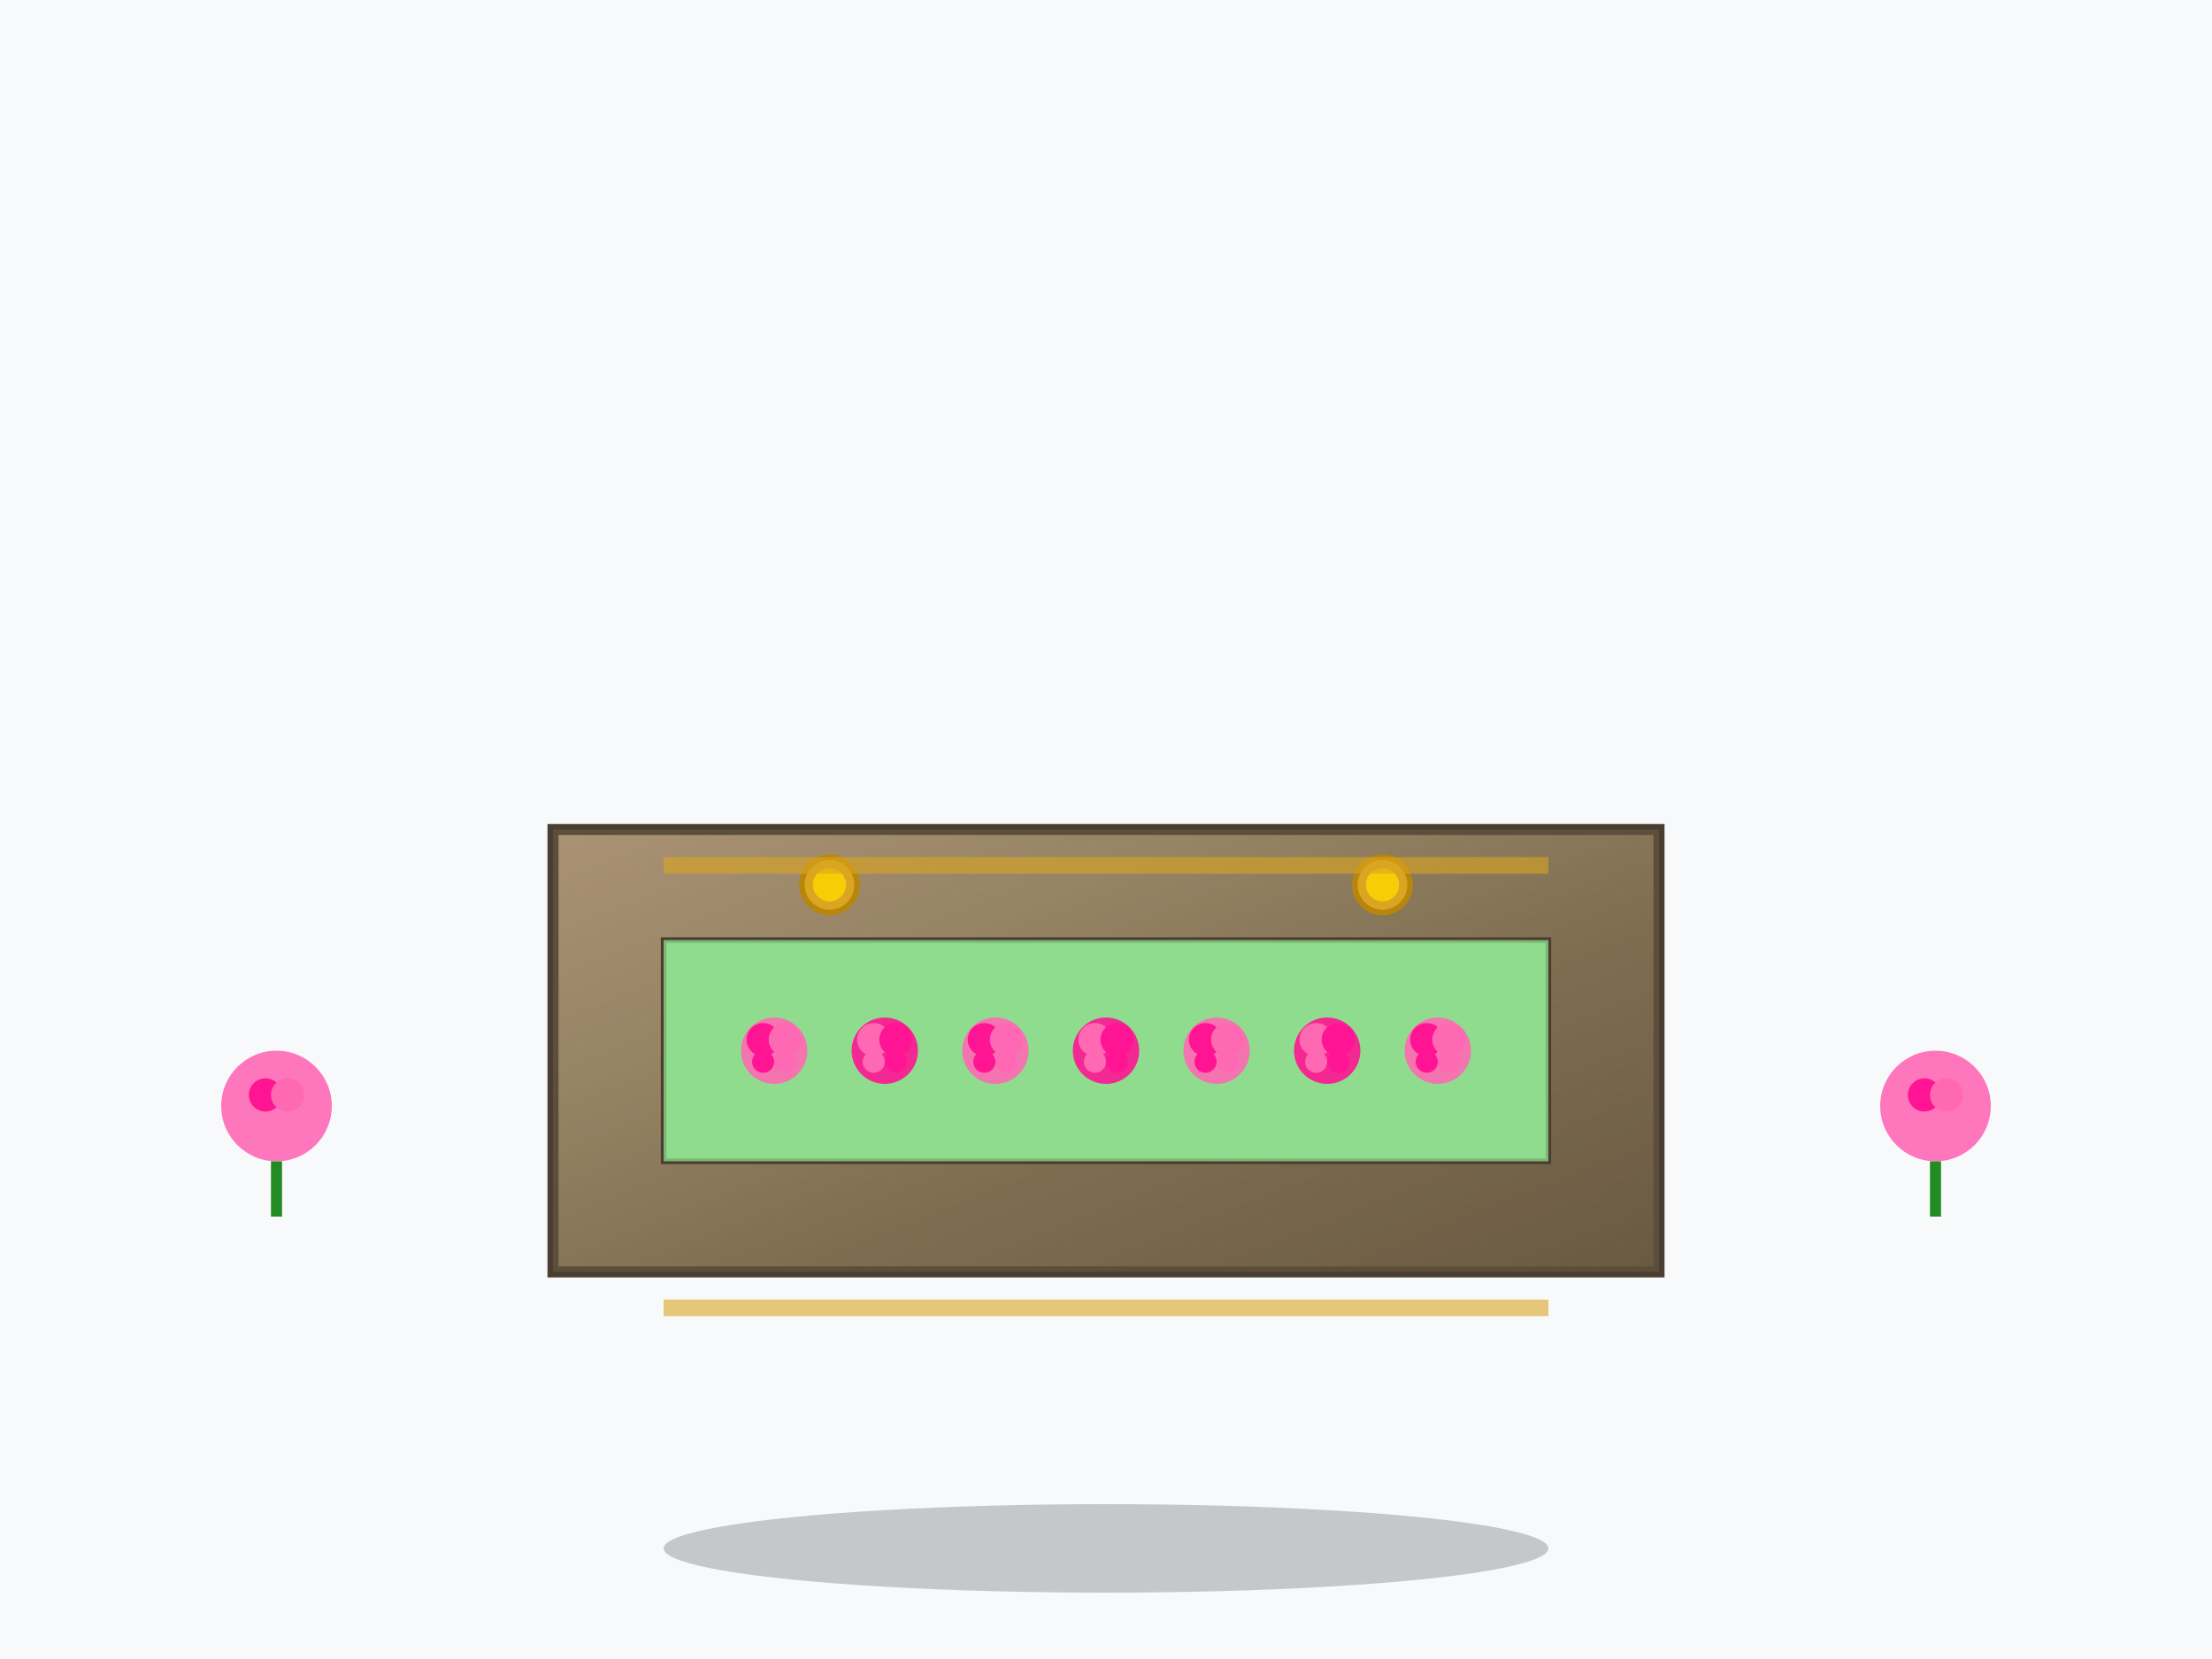<svg width="400" height="300" viewBox="0 0 400 300" xmlns="http://www.w3.org/2000/svg">
  <defs>
    <linearGradient id="flowerGranite" x1="0%" y1="0%" x2="100%" y2="100%">
      <stop offset="0%" style="stop-color:#B8A082;stop-opacity:1" />
      <stop offset="30%" style="stop-color:#9B8B6B;stop-opacity:1" />
      <stop offset="60%" style="stop-color:#7A6B4F;stop-opacity:1" />
      <stop offset="100%" style="stop-color:#5C4F3A;stop-opacity:1" />
    </linearGradient>
    <pattern id="flowerTexture" patternUnits="userSpaceOnUse" width="4" height="4">
      <rect width="4" height="4" fill="#8B7355"/>
      <circle cx="1" cy="1" r="0.3" fill="#A68B5B" opacity="0.3"/>
      <circle cx="3" cy="3" r="0.2" fill="#6B5B47" opacity="0.4"/>
    </pattern>
    <filter id="flowerShadow" x="-20%" y="-20%" width="140%" height="140%">
      <feDropShadow dx="2" dy="4" stdDeviation="3" flood-color="#000" flood-opacity="0.3"/>
    </filter>
  </defs>
  
  <!-- Фон -->
  <rect width="400" height="300" fill="#f8f9fa"/>
  
  <!-- Тень от цветника -->
  <ellipse cx="200" cy="280" rx="80" ry="8" fill="#000" opacity="0.2"/>
  
  <!-- Цветник с текстурой -->
  <rect x="100" y="150" width="200" height="80" fill="url(#flowerGranite)" stroke="#4A3E32" stroke-width="2" filter="url(#flowerShadow)"/>
  <rect x="100" y="150" width="200" height="80" fill="url(#flowerTexture)" opacity="0.3"/>
  
  <!-- Внутренняя часть для цветов с грунтом -->
  <rect x="120" y="170" width="160" height="40" fill="#8FBC8F" stroke="#4A3E32" stroke-width="1"/>
  
  <!-- Грунт с текстурой -->
  <rect x="120" y="170" width="160" height="40" fill="#90EE90" opacity="0.7"/>
  <rect x="120" y="170" width="160" height="40" fill="url(#flowerTexture)" opacity="0.1"/>
  
  <!-- Реалистичные цветы в цветнике -->
  <g transform="translate(140, 190)">
    <circle cx="0" cy="0" r="6" fill="#ff69b4" opacity="0.9"/>
    <circle cx="-2" cy="-2" r="3" fill="#ff1493"/>
    <circle cx="2" cy="-2" r="3" fill="#ff69b4"/>
    <circle cx="-2" cy="2" r="2" fill="#ff1493"/>
    <circle cx="2" cy="2" r="2" fill="#ff69b4"/>
  </g>
  
  <g transform="translate(160, 190)">
    <circle cx="0" cy="0" r="6" fill="#ff1493" opacity="0.9"/>
    <circle cx="-2" cy="-2" r="3" fill="#ff69b4"/>
    <circle cx="2" cy="-2" r="3" fill="#ff1493"/>
    <circle cx="-2" cy="2" r="2" fill="#ff69b4"/>
    <circle cx="2" cy="2" r="2" fill="#ff1493"/>
  </g>
  
  <g transform="translate(180, 190)">
    <circle cx="0" cy="0" r="6" fill="#ff69b4" opacity="0.9"/>
    <circle cx="-2" cy="-2" r="3" fill="#ff1493"/>
    <circle cx="2" cy="-2" r="3" fill="#ff69b4"/>
    <circle cx="-2" cy="2" r="2" fill="#ff1493"/>
    <circle cx="2" cy="2" r="2" fill="#ff69b4"/>
  </g>
  
  <g transform="translate(200, 190)">
    <circle cx="0" cy="0" r="6" fill="#ff1493" opacity="0.9"/>
    <circle cx="-2" cy="-2" r="3" fill="#ff69b4"/>
    <circle cx="2" cy="-2" r="3" fill="#ff1493"/>
    <circle cx="-2" cy="2" r="2" fill="#ff69b4"/>
    <circle cx="2" cy="2" r="2" fill="#ff1493"/>
  </g>
  
  <g transform="translate(220, 190)">
    <circle cx="0" cy="0" r="6" fill="#ff69b4" opacity="0.9"/>
    <circle cx="-2" cy="-2" r="3" fill="#ff1493"/>
    <circle cx="2" cy="-2" r="3" fill="#ff69b4"/>
    <circle cx="-2" cy="2" r="2" fill="#ff1493"/>
    <circle cx="2" cy="2" r="2" fill="#ff69b4"/>
  </g>
  
  <g transform="translate(240, 190)">
    <circle cx="0" cy="0" r="6" fill="#ff1493" opacity="0.9"/>
    <circle cx="-2" cy="-2" r="3" fill="#ff69b4"/>
    <circle cx="2" cy="-2" r="3" fill="#ff1493"/>
    <circle cx="-2" cy="2" r="2" fill="#ff69b4"/>
    <circle cx="2" cy="2" r="2" fill="#ff1493"/>
  </g>
  
  <g transform="translate(260, 190)">
    <circle cx="0" cy="0" r="6" fill="#ff69b4" opacity="0.9"/>
    <circle cx="-2" cy="-2" r="3" fill="#ff1493"/>
    <circle cx="2" cy="-2" r="3" fill="#ff69b4"/>
    <circle cx="-2" cy="2" r="2" fill="#ff1493"/>
    <circle cx="2" cy="2" r="2" fill="#ff69b4"/>
  </g>
  
  <!-- Декоративные элементы на цветнике -->
  <circle cx="150" cy="160" r="5" fill="#DAA520" stroke="#B8860B" stroke-width="1"/>
  <circle cx="150" cy="160" r="3" fill="#FFD700" opacity="0.8"/>
  
  <circle cx="250" cy="160" r="5" fill="#DAA520" stroke="#B8860B" stroke-width="1"/>
  <circle cx="250" cy="160" r="3" fill="#FFD700" opacity="0.8"/>
  
  <!-- Декоративная полоса -->
  <rect x="120" y="155" width="160" height="3" fill="#DAA520" opacity="0.6"/>
  <rect x="120" y="235" width="160" height="3" fill="#DAA520" opacity="0.6"/>
  
  <!-- Реалистичные цветы вокруг -->
  <g transform="translate(50, 200)">
    <circle cx="0" cy="0" r="10" fill="#ff69b4" opacity="0.9"/>
    <circle cx="-2" cy="-2" r="3" fill="#ff1493"/>
    <circle cx="2" cy="-2" r="3" fill="#ff69b4"/>
    <line x1="0" y1="10" x2="0" y2="20" stroke="#228B22" stroke-width="2"/>
  </g>
  
  <g transform="translate(350, 200)">
    <circle cx="0" cy="0" r="10" fill="#ff69b4" opacity="0.9"/>
    <circle cx="-2" cy="-2" r="3" fill="#ff1493"/>
    <circle cx="2" cy="-2" r="3" fill="#ff69b4"/>
    <line x1="0" y1="10" x2="0" y2="20" stroke="#228B22" stroke-width="2"/>
  </g>
</svg>